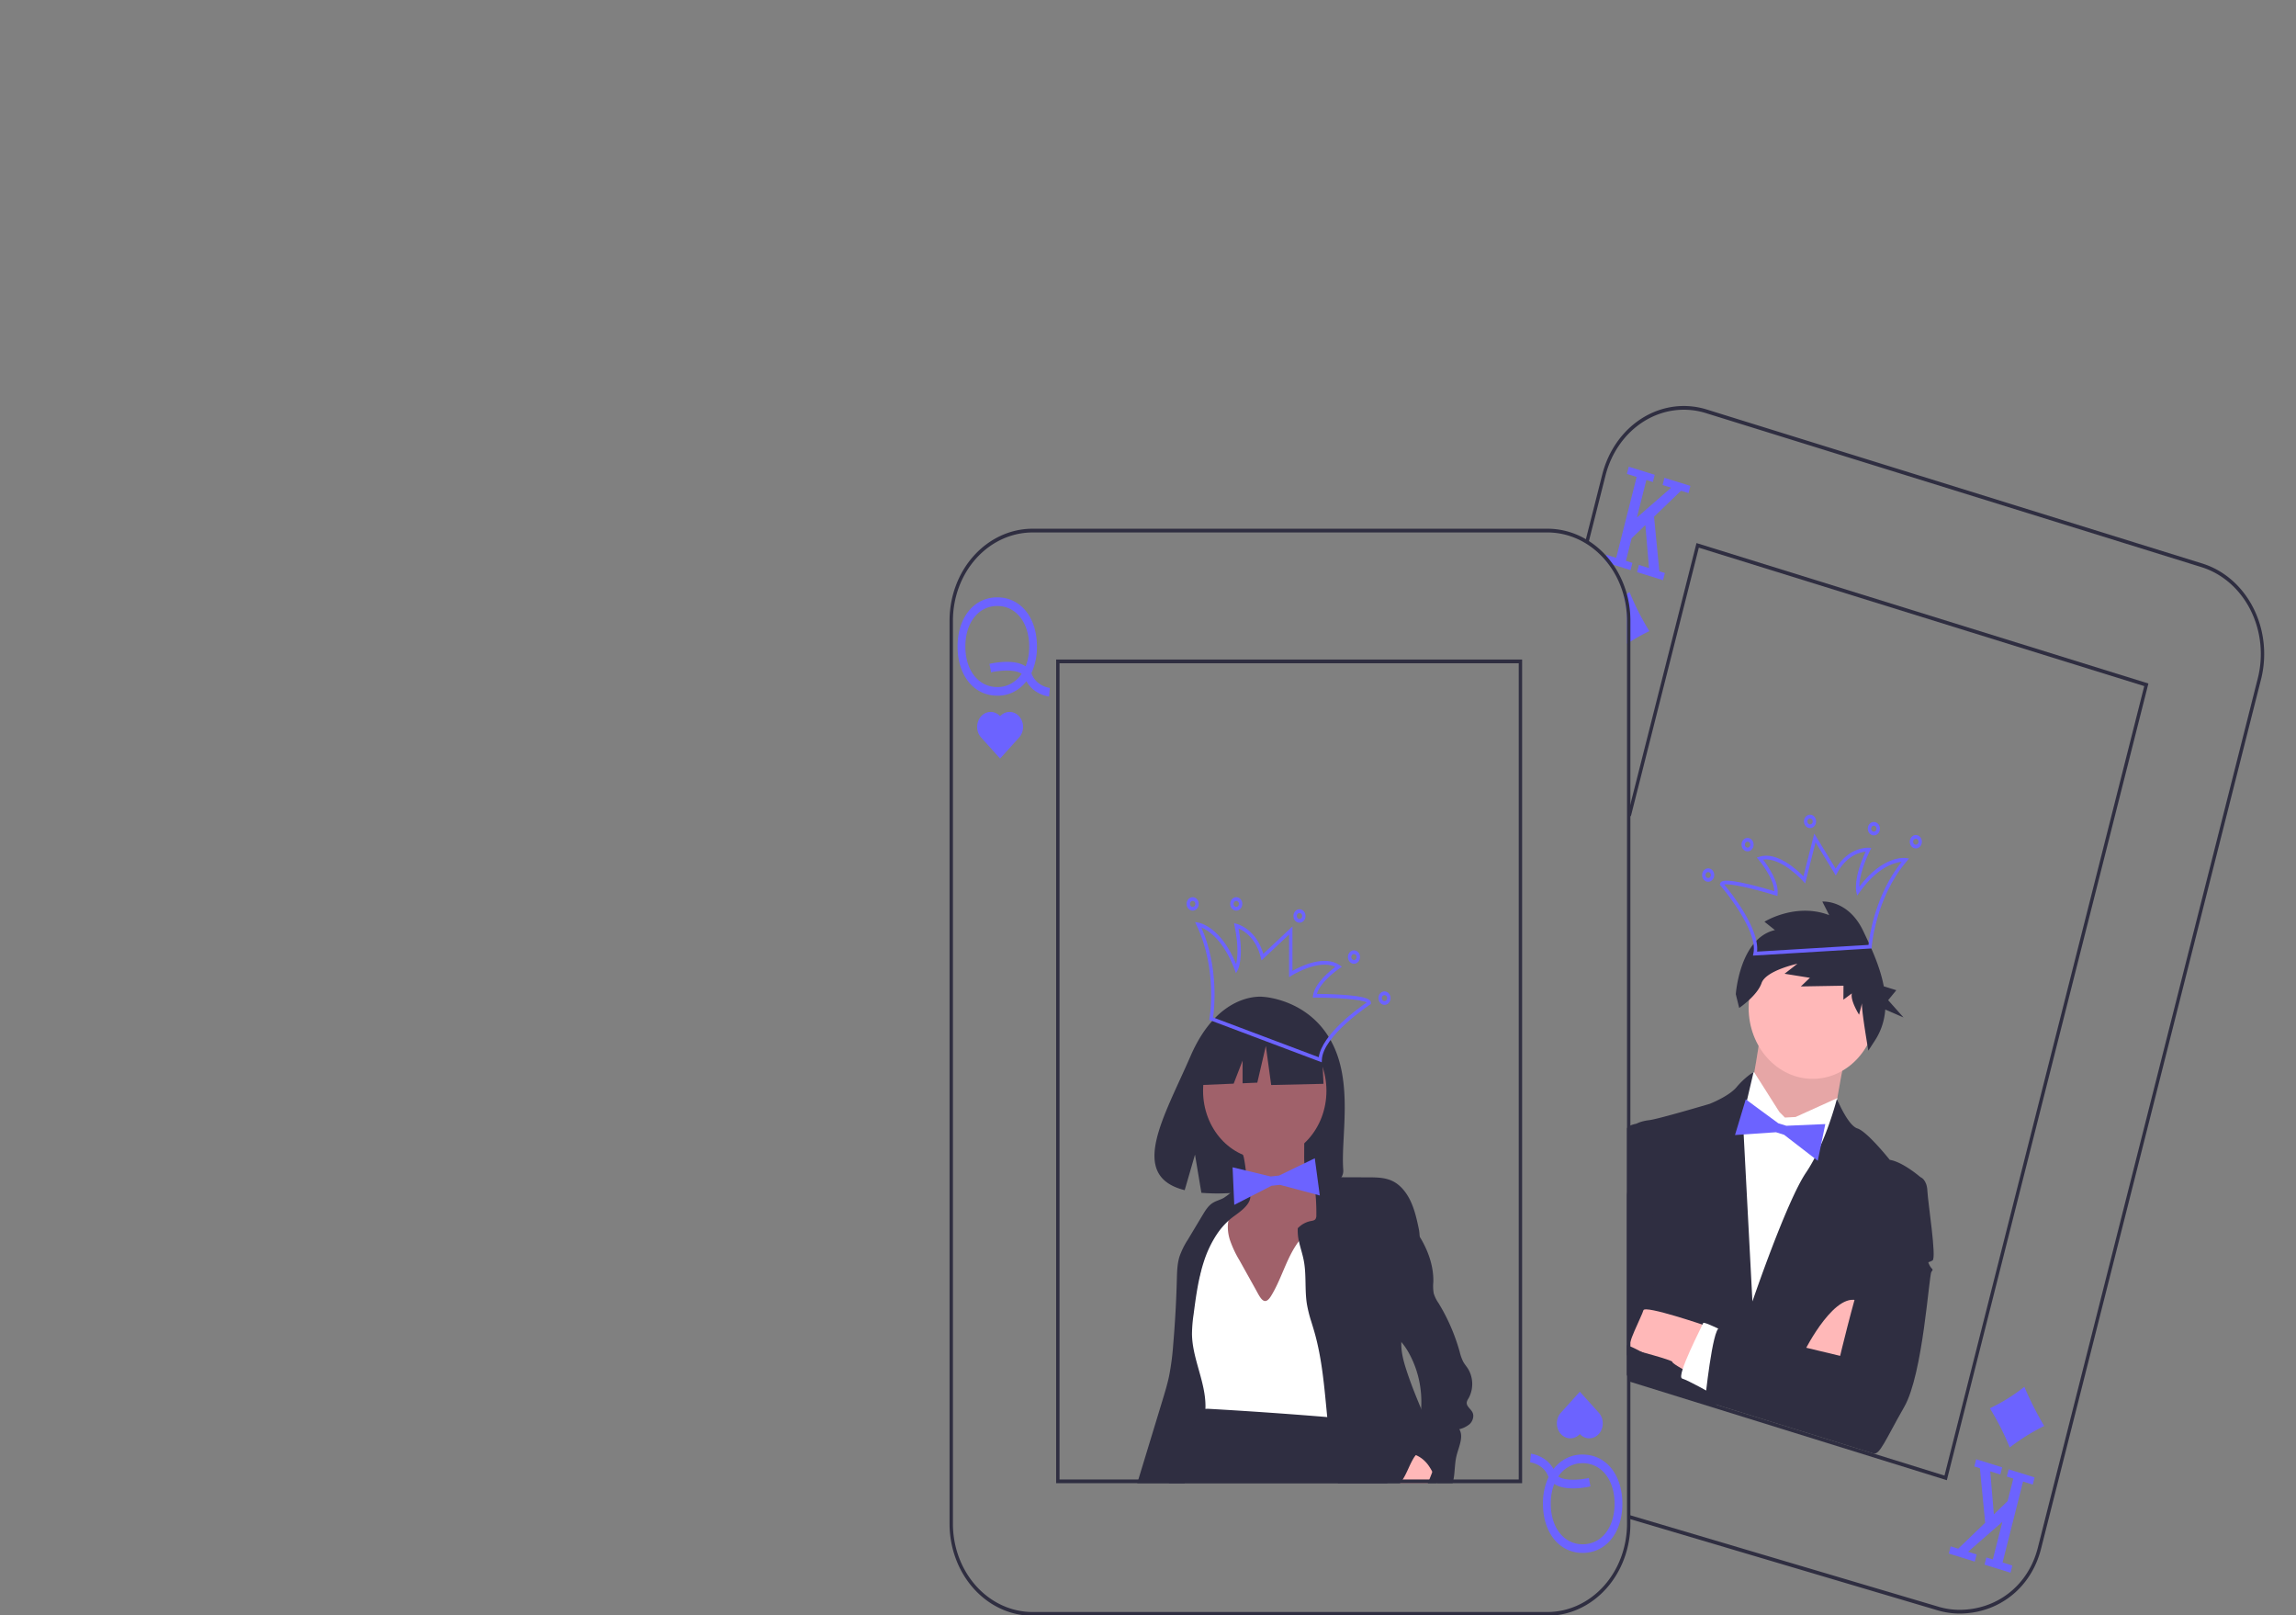 <?xml version="1.0" encoding="UTF-8" standalone="no"?>
<svg
   id="a928d488-6e6c-46d7-ac2c-f12f8bd647b3"
   data-name="Layer 1"
   width="921"
   height="647.736"
   viewBox="0 0 921 647.736"
   version="1.1"
   sodipodi:docname="cards smaller.svg"
   inkscape:version="1.1 (c68e22c387, 2021-05-23)"
   xmlns:inkscape="http://www.inkscape.org/namespaces/inkscape"
   xmlns:sodipodi="http://sodipodi.sourceforge.net/DTD/sodipodi-0.dtd"
   xmlns="http://www.w3.org/2000/svg"
   xmlns:svg="http://www.w3.org/2000/svg"
   xmlns:rdf="http://www.w3.org/1999/02/22-rdf-syntax-ns#"
   xmlns:cc="http://creativecommons.org/ns#"
   xmlns:dc="http://purl.org/dc/elements/1.1/">
  <rect x="0" y="0" width="921" height="647.736" fill="#808080" stroke="none"/>
  <defs
     id="defs109" />
  <sodipodi:namedview
     id="namedview107"
     pagecolor="#ffffff"
     bordercolor="#666666"
     borderopacity="1.0"
     inkscape:pageshadow="2"
     inkscape:pageopacity="0.0"
     inkscape:pagecheckerboard="0"
     showgrid="false"
     inkscape:zoom="1.1487514"
     inkscape:cx="335.1465"
     inkscape:cy="312.07798"
     inkscape:window-width="1920"
     inkscape:window-height="1017"
     inkscape:window-x="-8"
     inkscape:window-y="-8"
     inkscape:window-maximized="1"
     inkscape:current-layer="a928d488-6e6c-46d7-ac2c-f12f8bd647b3" />
  <title
     id="title2">playing cards</title>
  <g
     id="g451"
     transform="matrix(0.676,0,0,0.749,294.032,162.793)">
    <path
       d="m 867.301,771.823 a 50.167,50.167 0 0 1 -13.545,-1.871 l -183.024,-48.989 0.537,-1.926 183.026,48.989 a 48.161,48.161 0 0 0 13.006,1.797 c 21.539,0 40.643,-12.48 46.456,-33.214 L 1044.043,271.991 h -10e-4 l 0.284,-1.011 a 48.29,48.29 0 0 0 -33.43,-59.413 l -294.192,-82.496 a 48.29,48.29 0 0 0 -59.461,33.416 l -10.222,36.46 -1.926,-0.54 10.222,-36.46 a 50.291,50.291 0 0 1 61.927,-34.802 l 294.192,82.496 a 50.291,50.291 0 0 1 35.062,60.961 l 0.01,0.002 -0.27,0.963 -130.556,465.582 c -6.055,21.593 -25.95,34.674 -48.382,34.674 z"
       transform="translate(-139.5,-125.264)"
       fill="#2f2e41"
       id="path4" />
    <polygon
       points="522.31,85.006 532.62,87.896 533.7,84.036 529.84,82.956 533.23,70.866 541.38,63.786 543.55,86.806 537.55,85.116 536.47,88.976 551.87,93.296 552.95,89.436 549.68,88.526 546.54,59.306 562.54,45.396 567.03,46.656 568.11,42.796 552.7,38.476 551.62,42.336 556.7,43.756 536.35,59.746 541.99,39.636 545.85,40.716 546.93,36.856 531.52,32.536 530.44,36.396 536.22,38.016 524.07,81.336 518.29,79.716 518.14,80.236 517.52,82.476 518.96,84.066 "
       fill="#6c63ff"
       id="polygon6" />
    <path
       d="M 683.25,245.83 A 116.744,116.744 0 0 0 672,251.44 c -0.67,0.38 -1.34,0.77 -2,1.16 v -12.37 a 46.801,46.801 0 0 0 -1.87,-13.15 c 0.58,-0.36 1.17,-0.75 1.75,-1.14 0.53,-0.35 1.07,-0.71 1.6,-1.07 a 134.736,134.736 0 0 0 11.77,20.96 z"
       transform="translate(-139.5,-125.264)"
       fill="#6c63ff"
       id="path8" />
    <polygon
       points="722.542,610.584 721.462,614.435 736.868,618.755 737.948,614.904 732.874,613.481 753.218,597.485 747.576,617.604 743.725,616.524 742.645,620.375 758.051,624.695 759.131,620.844 753.353,619.224 765.503,575.895 771.281,577.515 772.361,573.664 756.955,569.344 755.875,573.195 759.726,574.275 756.335,586.369 748.189,593.449 746.024,570.433 752.023,572.115 753.103,568.264 737.698,563.944 736.618,567.795 739.891,568.713 743.033,597.93 727.027,611.842 "
       fill="#6c63ff"
       id="polygon10" />
    <path
       d="M 885.315,661.934 A 110.091,110.091 0 0 0 905.775,650.436 169.049,169.049 0 0 0 917.554,671.395 125.777,125.777 0 0 0 897.094,682.893 135.224,135.224 0 0 0 885.315,661.934 Z"
       transform="translate(-139.5,-125.264)"
       fill="#6c63ff"
       id="path12" />
    <path
       d="m 750.397,453.726 c 0,0 -5.059,32.854 -6.561,34.51 -1.503,1.656 10.5,40.333 10.5,40.333 l 38.489,-22.442 c 0,0 7.489,-41.52 9.954,-42.906 C 805.244,461.836 750.397,453.726 750.397,453.726 Z"
       transform="translate(-139.5,-125.264)"
       fill="#ffb8b8"
       id="path14" />
    <path
       d="m 750.397,453.726 c 0,0 -5.059,32.854 -6.561,34.51 -1.503,1.656 10.5,40.333 10.5,40.333 l 38.489,-22.442 c 0,0 7.489,-41.52 9.954,-42.906 C 805.244,461.836 750.397,453.726 750.397,453.726 Z"
       transform="translate(-139.5,-125.264)"
       opacity="0.1"
       id="path16" />
    <circle
       cx="640.674"
       cy="322.272"
       r="38"
       fill="#ffb8b8"
       id="circle18" />
    <path
       d="m 763.704,506.27 -3.311,-3.006 -14.885,-21.184 c 0,0 -1.708,-1.124 -3.328,4.653 l -1.62,5.777 -13.984,5.426 -30.943,132.569 82.806,23.22 34.101,-132.722 -16.017,-16.954 -1.773,-8.18 -24.728,10.095 z"
       transform="translate(-139.5,-125.264)"
       fill="#ffffff"
       id="path20" />
    <path
       d="m 670,644.09 2,0.56 128.96,36.16 43.12,-142.65 c 0,0 -10.2,-8.06 -18.18,-9.26 0,0 -13.4,-15.18 -19.17,-16.8 -5.78,-1.62 -12.17,-15.87 -12.17,-15.87 0,0 -6.75,24.07 -18.35,39.51 -11.6,15.44 -31.8,68.98 -31.8,68.98 l -5.7,-98.19 6.4,-24.69 a 45.464,45.464 0 0 0 -10.06,8.09 c -4.51,4.96 -16.02,9 -16.02,9 0,0 -30.32,8.12 -35.68,8.7 -5.35,0.57 -7.82,1.96 -7.82,1.96 l -3.53,24.29 -2,13.76 z"
       transform="translate(-139.5,-125.264)"
       fill="#2f2e41"
       id="path22" />
    <path
       d="m 687.6,588.79 c -1.2,7.97 -13.54,40.86 -13.54,40.86 l -2.06,2.07 -2,2.01 V 511.92 a 5.618,5.618 0 0 1 2,-1.39 13.72,13.72 0 0 1 3.53,-0.94 l 3.86,1.08 c 0,0 9.41,70.14 8.21,78.12 z"
       transform="translate(-139.5,-125.264)"
       fill="#2f2e41"
       id="path24" />
    <path
       d="m 775.443,631.075 c 0,0 18.926,-34.159 33.252,-25.987 14.326,8.171 -8.64,30.812 -8.64,30.812 z"
       transform="translate(-139.5,-125.264)"
       fill="#ffb8b8"
       id="path26" />
    <path
       d="m 716.861,617.764 c 0,0 -36.319,-11.223 -37.129,-8.334 -0.81,2.889 -10.754,19.833 -7.866,20.643 2.889,0.81 25.304,6.057 25.034,7.02 -0.27,0.963 10.744,6.129 10.744,6.129 z"
       transform="translate(-139.5,-125.264)"
       fill="#ffb8b8"
       id="path28" />
    <polygon
       points="625.05,385.398 620.236,384.048 600.963,371.253 594.58,390.355 618.886,388.862 623.7,390.212 643.686,404.125 648.165,384.489 "
       fill="#6c63ff"
       id="polygon30" />
    <polygon
       points="582.5,535.736 531.5,521.736 530.5,518.826 530.5,502.796 532.5,503.576 534.56,504.386 586.05,528.176 "
       fill="#2f2e41"
       id="polygon32" />
    <path
       d="m 727.453,620.734 c 0,0 -11.977,-5.436 -12.247,-4.473 -0.27,0.963 -16.343,28.652 -12.491,29.732 3.851,1.08 17.484,8.019 17.484,8.019 z"
       transform="translate(-139.5,-125.264)"
       fill="#ffffff"
       id="path34" />
    <path
       d="m 837.34,536.266 6.74,1.89 c 0,0 3.851,1.08 4.157,7.397 0.306,6.317 5.533,35.824 3.067,37.21 -2.466,1.386 -3.159,0.153 -1.773,2.619 1.386,2.466 2.619,1.773 1.116,3.429 -1.503,1.656 -4.951,54.694 -16.129,72.332 -11.177,17.637 -14.57,26.033 -18.421,24.953 L 716.267,658.101 c 0,0 4.446,-39.258 8.567,-39.141 4.121,0.117 71.639,14.896 71.639,14.896 0,0 26.154,-100.677 40.867,-97.59 z"
       transform="translate(-139.5,-125.264)"
       fill="#2f2e41"
       id="path36" />
    <path
       d="m 757.785,405.886 -6.234,-4.471 c 0,0 18.586,-10.445 38.429,-3.52 l -4.087,-7.273 c 0,0 15.301,-1.155 24.207,15.638 4.682,8.828 10.063,19.17 12.262,29.737 l 7.435,2.085 -4.843,5.336 9.12,9.252 -10.835,-4.241 a 32.524,32.524 0 0 1 -5.561,15.777 l -4.471,6.234 c 0,0 -4.435,-23.028 -3.727,-25.552 l -1.77,6.311 c 0,0 -5.35,-7.627 -4.288,-11.414 l -5.026,3.356 0.053,-7.473 -25.298,0.394 5.38,-4.618 -15.047,-2.177 7.627,-5.35 c 0,0 -18.71,3.603 -21.288,10.369 -2.578,6.765 -13.26,13.3 -13.26,13.3 l -2.017,-7.373 c 0,0 2.284,-29.993 23.241,-34.328 z"
       transform="translate(-139.5,-125.264)"
       fill="#2f2e41"
       id="path38" />
    <path
       d="m 744.721,419.557 0.297,-1.295 c 2.89,-12.58 -19.338,-35.975 -19.563,-36.21 l -0.395,-0.412 0.154,-0.55 c 0.44,-1.568 2.204,-2.961 17.659,0.389 6.018,1.305 12.019,2.895 14.531,3.576 -0.281,-7.183 -9.185,-16.7 -9.28,-16.8 l -1.12,-1.187 1.566,-0.459 c 10.265,-3.009 22.28,6.971 26.12,10.505 l 6.419,-22.89 12.701,18.76 c 7.797,-11.673 19.076,-11.2 19.569,-11.172 l 1.583,0.086 -0.761,1.392 c -5.343,9.775 -6.306,16.196 -6.361,19.362 14.216,-16.889 27.027,-15.418 27.584,-15.344 l 1.941,0.256 -1.346,1.422 c -18.611,19.665 -20.802,45.606 -20.822,45.866 l -0.067,0.874 z M 727.67,381.491 c 3.93,4.259 20.924,23.481 19.516,35.928 l 66.11,-3.596 c 0.545,-4.628 3.898,-26.648 19.705,-44.5 -4.308,0.385 -14.47,2.84 -25.175,16.521 l -1.227,1.568 -0.525,-1.92 c -0.083,-0.303 -1.872,-7.336 5.553,-21.623 -3.404,0.322 -11.329,2.104 -16.929,11.454 l -0.806,1.346 -12.02,-17.753 -6.169,22 -1.21,-1.226 c -0.135,-0.137 -13.031,-13.049 -23.754,-11.509 2.753,3.205 9.338,11.646 8.617,18.282 l -0.127,1.174 -1.137,-0.319 C 745.463,383.777 731.039,380.755 727.67,381.491 Z"
       transform="translate(-139.5,-125.264)"
       fill="#6c63ff"
       id="path40" />
    <path
       d="m 840.408,362.039 a 3.587,3.587 0 1 1 4.422,-2.485 3.591,3.591 0 0 1 -4.422,2.485 z m 1.397,-4.982 a 1.587,1.587 0 1 0 1.1,1.956 1.589,1.589 0 0 0 -1.1,-1.956 z"
       transform="translate(-139.5,-125.264)"
       fill="#6c63ff"
       id="path42" />
    <path
       d="m 815.5,355.055 a 3.587,3.587 0 1 1 4.422,-2.485 3.591,3.591 0 0 1 -4.422,2.485 z m 1.397,-4.982 a 1.587,1.587 0 1 0 1.1,1.956 1.589,1.589 0 0 0 -1.1,-1.956 z"
       transform="translate(-139.5,-125.264)"
       fill="#6c63ff"
       id="path44" />
    <path
       d="m 777.636,351.154 a 3.587,3.587 0 1 1 4.422,-2.485 3.591,3.591 0 0 1 -4.422,2.485 z m 1.397,-4.982 a 1.587,1.587 0 1 0 1.1,1.956 1.589,1.589 0 0 0 -1.1,-1.956 z"
       transform="translate(-139.5,-125.264)"
       fill="#6c63ff"
       id="path46" />
    <path
       d="m 717.189,379.879 a 3.587,3.587 0 1 1 4.422,-2.485 3.591,3.591 0 0 1 -4.422,2.485 z m 1.397,-4.982 a 1.587,1.587 0 1 0 1.1,1.956 1.589,1.589 0 0 0 -1.1,-1.956 z"
       transform="translate(-139.5,-125.264)"
       fill="#6c63ff"
       id="path48" />
    <path
       d="m 740.563,363.595 a 3.587,3.587 0 1 1 4.422,-2.485 3.591,3.591 0 0 1 -4.422,2.485 z m 1.397,-4.982 a 1.587,1.587 0 1 0 1.1,1.956 1.589,1.589 0 0 0 -1.1,-1.956 z"
       transform="translate(-139.5,-125.264)"
       fill="#6c63ff"
       id="path50" />
    <polygon
       points="719.31,574.885 530.809,522.027 531.348,520.101 718.887,572.69 837.418,149.994 573.112,75.88 532.799,219.645 530.873,219.105 571.728,73.414 572.689,73.684 839.883,148.609 839.613,149.571 720.272,575.155 "
       fill="#2f2e41"
       id="polygon52" />
    <path
       d="M 669.88,225.94 A 49.004,49.004 0 0 0 661.81,210.27 49.783,49.783 0 0 0 657.64,205.5 49.106,49.106 0 0 0 622.77,191 H 317.23 A 49.28,49.28 0 0 0 268,240.23 V 723.77 A 49.28,49.28 0 0 0 317.23,773 H 622.77 A 49.28,49.28 0 0 0 672,723.77 V 240.23 a 48.871,48.871 0 0 0 -2.12,-14.29 z M 670,723.77 A 47.287,47.287 0 0 1 622.77,771 H 317.23 A 47.287,47.287 0 0 1 270,723.77 V 240.23 A 47.287,47.287 0 0 1 317.23,193 h 305.54 a 47.113,47.113 0 0 1 34.25,14.74 q 0.735,0.78 1.44,1.59 a 47.12,47.12 0 0 1 11.54,30.9 z"
       transform="translate(-139.5,-125.264)"
       fill="#2f2e41"
       id="path58" />
    <path
       d="m 316.742,268.709 c -0.056,-0.13 -0.124,-0.249 -0.185,-0.374 a 30.294,30.294 0 0 0 3.315,-14.268 c 0,-15.502 -9.687,-26.328 -23.557,-26.328 -13.87,0 -23.557,10.827 -23.557,26.328 0,15.502 9.687,26.328 23.557,26.328 a 22.226,22.226 0 0 0 17.296,-7.723 c 4.441,7.186 13.026,8.134 13.421,8.174 L 327.5,276.251 c -0.323,-0.035 -7.944,-0.927 -10.758,-7.541 z m -20.427,7.067 c -11.151,0 -18.938,-8.927 -18.938,-21.709 0,-12.782 7.787,-21.709 18.938,-21.709 11.151,0 18.938,8.927 18.938,21.709 a 26.092,26.092 0 0 1 -2.11,10.607 c -6.894,-4.189 -19.721,-1.686 -21.46,-1.319 l 0.95,4.52 c 4.711,-0.986 14.084,-1.778 18.164,0.782 a 17.668,17.668 0 0 1 -14.482,7.12 z"
       transform="translate(-139.5,-125.264)"
       fill="#6c63ff"
       id="path60" />
    <path
       d="m 298,291.382 a 8.014,8.014 0 0 0 -11.333,11.333 L 298,314.049 309.333,302.715 A 8.014,8.014 0 0 0 298,291.382 Z"
       transform="translate(-139.5,-125.264)"
       fill="#6c63ff"
       id="path62" />
    <path
       d="m 623.258,698.388 c 0.056,0.13 0.124,0.249 0.185,0.374 a 30.294,30.294 0 0 0 -3.315,14.268 c 0,15.502 9.687,26.328 23.557,26.328 13.87,0 23.557,-10.827 23.557,-26.328 0,-15.502 -9.687,-26.328 -23.557,-26.328 a 22.226,22.226 0 0 0 -17.296,7.723 c -4.441,-7.186 -13.026,-8.134 -13.421,-8.174 L 612.5,690.847 c 0.323,0.035 7.944,0.926 10.758,7.541 z m 20.427,-7.067 c 11.151,0 18.938,8.927 18.938,21.709 0,12.782 -7.787,21.709 -18.938,21.709 -11.151,0 -18.938,-8.927 -18.938,-21.709 a 26.092,26.092 0 0 1 2.11,-10.607 c 6.894,4.189 19.721,1.686 21.46,1.319 l -0.95,-4.52 c -4.711,0.986 -14.084,1.778 -18.164,-0.782 a 17.668,17.668 0 0 1 14.482,-7.119 z"
       transform="translate(-139.5,-125.264)"
       fill="#6c63ff"
       id="path64" />
    <path
       d="M 642,675.715 A 8.014,8.014 0 0 0 653.333,664.382 L 642,653.049 630.667,664.382 A 8.014,8.014 0 0 0 642,675.715 Z"
       transform="translate(-139.5,-125.264)"
       fill="#6c63ff"
       id="path66" />
    <path
       d="m 494.646,465.711 c -13.614,-23.004 -40.549,-24.076 -40.549,-24.076 0,0 -26.246,-3.356 -43.083,31.679 -15.693,32.655 -37.352,64.185 -3.487,71.829 l 6.117,-19.039 3.788,20.456 a 132.507,132.507 0 0 0 14.49,0.248 c 36.267,-1.171 70.805,0.343 69.693,-12.671 -1.478,-17.3 6.13,-46.292 -6.969,-68.426 z"
       transform="translate(-139.5,-125.264)"
       fill="#2f2e41"
       id="path68" />
    <path
       d="m 444.422,544.087 c 0.066,2.589 0.046,5.32 -1.24,7.568 -2.551,4.456 -8.777,5.123 -12.523,8.636 -3.939,3.694 -4.385,9.688 -4.572,15.085 -0.196,5.642 -0.363,11.469 1.696,16.726 a 40.66,40.66 0 0 0 4.75,8.161 q 3.43,4.944 6.924,9.844 a 42.503,42.503 0 0 0 4.146,5.203 c 4.171,4.249 9.892,6.601 15.605,8.279 3.691,1.084 7.676,1.929 11.338,0.751 a 21.707,21.707 0 0 0 6.593,-4.054 c 2.724,-2.163 5.489,-4.37 7.463,-7.234 3.075,-4.461 3.926,-10.045 4.564,-15.425 a 332.863,332.863 0 0 0 2.194,-47.951 11.753,11.753 0 0 0 -0.915,-5.095 c -1.897,-3.703 -6.976,-4.494 -9.653,-7.679 -2.288,-2.724 -2.382,-6.61 -2.362,-10.168 l 0.05,-9.056 a 3.794,3.794 0 0 0 -0.44,-2.206 3.738,3.738 0 0 0 -2.598,-1.212 87.571,87.571 0 0 0 -17.037,-1.14 c -4.623,0.141 -13.495,-0.246 -17.492,2.329 -3.629,2.337 0.915,8.793 1.755,12.419 a 80.911,80.911 0 0 1 1.755,16.221 z"
       transform="translate(-139.5,-125.264)"
       fill="#a0616a"
       id="path70" />
    <circle
       cx="315.534"
       cy="366.668"
       r="36.604"
       fill="#a0616a"
       id="circle72" />
    <path
       d="m 439.962,582.597 a 53.547,53.547 0 0 1 -5.708,-11.087 c -1.309,-3.956 -1.652,-8.377 -0.099,-12.244 -3.955,-2.295 -9.326,-0.437 -12.206,3.115 -2.881,3.552 -3.762,8.313 -4.016,12.879 -0.254,4.566 0.015,9.199 -0.978,13.663 -2.198,9.876 -10.356,17.995 -10.963,28.094 -0.597,9.936 6.216,18.591 9.568,27.963 a 46.63,46.63 0 0 1 2.498,18.201 c -0.109,1.993 -0.234,4.264 1.172,5.68 a 6.478,6.478 0 0 0 2.534,1.365 c 16.174,5.69 33.644,6.183 50.784,6.617 l 28.31,0.717 a 9.023,9.023 0 0 0 4.999,-0.837 c 2.54,-1.557 2.88,-5.048 2.923,-8.027 0.372,-25.656 -0.719,-51.309 -1.81,-76.945 -0.395,-9.292 -0.798,-18.638 -2.768,-27.727 -0.502,-2.314 -1.324,-4.888 -3.461,-5.91 -1.808,-0.865 -3.954,-0.305 -5.835,0.39 a 46.457,46.457 0 0 0 -21.758,16.749 c -5.809,8.267 -8.666,18.185 -14.351,26.515 -4.125,6.045 -6.511,0.777 -9.26,-3.675 q -4.785,-7.749 -9.573,-15.496 z"
       transform="translate(-139.5,-125.264)"
       fill="#ffffff"
       id="path74" />
    <path
       d="m 435.58,559.899 c -0.72,0.51 -1.43,1.05 -2.11,1.62 a 40.849,40.849 0 0 0 -6.8,7.16 56.722,56.722 0 0 0 -7.7,14.53 c -3.32,9.1 -4.76,18.76 -6.14,28.34 a 68.398,68.398 0 0 0 -0.97,10.68 c 0.21,13.16 7.99,25.35 8,38.52 0,0.5 -0.01,0.99 -0.04,1.49 a 43.261,43.261 0 0 1 -0.76,6.42 c -0.57,3.09 -1.39,6.14 -2.2,9.18 -2.04,7.62 -4.24,15.52 -8.22,22.21 -0.4,0.68 -0.83,1.35 -1.27,2 h -28 c 0.22,-0.67 0.45,-1.33 0.67,-2 q 7.155,-21.195 14.3,-42.38 c 1.46,-4.32 2.92,-8.66 3.95,-13.1 a 124.075,124.075 0 0 0 2.41,-16.63 q 1.65,-17.385 2.17,-34.84 c 0.13,-4.18 0.22,-8.45 1.57,-12.41 a 40.598,40.598 0 0 1 4.98,-9.08 q 4.335,-6.525 8.67,-13.05 c 1.61,-2.42 3.3,-4.91 5.78,-6.42 2.07,-1.27 4.53,-1.73 6.71,-2.8 a 34.312,34.312 0 0 0 3.94,-2.61 c 3.26,-2.31 7.09,-4.74 9.9,-2.38 a 5.514,5.514 0 0 1 1.16,1.33 6.691,6.691 0 0 1 0.43,0.77 c 2.7,5.84 -6.8,10.88 -10.43,13.45 z"
       transform="translate(-139.5,-125.264)"
       fill="#2f2e41"
       id="path76" />
    <path
       d="M 527.82,702.049 H 398.14 c 0.7,-0.64 1.39,-1.31 2.06,-2 0.1,-0.1 0.19,-0.2 0.29,-0.3 4.96,-5.15 6.09,-11.48 8.58,-18.18 q 2.805,-7.575 5.61,-15.14 a 7.831,7.831 0 0 1 1.43,-2.69 4.437,4.437 0 0 1 1.97,-1.18 7.642,7.642 0 0 1 1.74,-0.32 19.407,19.407 0 0 1 2.53,0 q 34.905,1.8 69.76,4.39 4.5,0.345 9,0.69 c 2.45,1.82 4.87,3.75 7.18,5.79 7.51,6.6 14.02,14.37 17.75,23.55 0.45,1.11 0.86,2.24 1.2,3.39 0.22,0.66 0.41,1.33 0.58,2 z"
       transform="translate(-139.5,-125.264)"
       fill="#2f2e41"
       id="path78" />
    <polygon
       points="322.517,324.291 285.77,329.993 278.167,363.573 297.093,362.845 302.38,350.508 302.38,362.641 311.113,362.305 316.181,342.665 319.349,363.573 350.394,362.939 349.127,338.23 "
       fill="#2f2e41"
       id="polygon80" />
    <path
       d="m 527.82,702.049 h -29.28 c -0.21,-0.66 -0.41,-1.33 -0.6,-2 a 157.26,157.26 0 0 1 -4.54,-22.68 c -0.31,-2.19 -0.58,-4.39 -0.83,-6.58 -0.16,-1.39 -0.31,-2.77 -0.46,-4.16 -1.68,-15.44 -2.97,-31.03 -7.69,-45.81 -0.57,-1.79 -1.19,-3.57 -1.79,-5.35 a 63.096,63.096 0 0 1 -2.6,-9.41 c -1.28,-7.32 -0.32,-14.9 -1.64,-22.21 -0.74,-4.08 -2.21,-7.67 -3.1,-11.41 a 23.108,23.108 0 0 1 -0.66,-6.91 14.882,14.882 0 0 1 7.79,-3.86 c 1.01,-0.17 2.15,-0.3 2.76,-1.11 a 3.464,3.464 0 0 0 0.46,-2.04 97.957,97.957 0 0 0 -0.81,-14.11 c -0.2,-1.64 -0.45,-3.28 -0.75,-4.91 -0.01,-0.08 -0.03,-0.15 -0.04,-0.23 2.44,-1.06 5.19,-1.07 7.84,-1.06 2.89,0.01 5.77,0.01 8.65,0.02 q 7.995,0.03 15.99,0.05 c 4.96,0.01 10.09,0.06 14.6,2.11 4.66,2.13 8.2,6.24 10.54,10.8 2.34,4.56 3.61,9.58 4.76,14.57 a 19.52,19.52 0 0 1 0.5,4.21 c 0.22,11.26 -8.18,22.6 -9.02,34.11 -0.27,3.73 0.04,7.49 -0.3,11.22 -0.34,3.74 -1.34,7.4 -1.52,11.14 -0.01,0.19 -0.02,0.39 -0.02,0.58 -0.11,4.87 1.31,9.64 2.95,14.23 2.54,7.13 5.63,14.04 8.82,20.91 3.08,6.65 6.24,13.27 9.08,20.01 a 34.263,34.263 0 0 1 2.95,9.89 13.724,13.724 0 0 1 -1.51,7.99 9.376,9.376 0 0 1 -1.19,1.69 l -0.02,0.02 c -0.09,0.1 -0.18,0.2 -0.27,0.29 h -29.05 z"
       transform="translate(-139.5,-125.264)"
       fill="#2f2e41"
       id="path82" />
    <path
       d="m 555.71,691.789 a 11.082,11.082 0 0 1 -1.07,3.83 c -0.05,0.12 -0.1,0.23 -0.15,0.35 -0.58,1.37 -1.17,2.72 -1.78,4.08 -0.3,0.66 -0.6,1.33 -0.91,2 h -16.56 a 18.536,18.536 0 0 0 1.66,-2 c 2.54,-3.53 4.01,-7.82 6.6,-11.63 a 8.954,8.954 0 0 1 1.21,-1.44 c 4.15,-4.02 11.26,-3.2 11,4.81 z"
       transform="translate(-139.5,-125.264)"
       fill="#ffb8b8"
       id="path84" />
    <path
       d="m 566.49,702.049 a 19.618,19.618 0 0 0 0.53,-2 c 0.12,-0.53 0.22,-1.05 0.3,-1.58 0.53,-3.49 0.52,-7.06 1.35,-10.49 1.17,-4.91 4.68,-10.72 1.79,-14.85 a 15.691,15.691 0 0 0 6.21,-2.78 c 1.72,-1.5 2.72,-4.1 1.68,-6.14 -1.03,-2.01 -3.82,-3.34 -3.44,-5.57 a 5.313,5.313 0 0 1 0.98,-1.94 14.53,14.53 0 0 0 -0.25,-15.94 c -0.91,-1.3 -2.03,-2.44 -2.86,-3.8 a 22.663,22.663 0 0 1 -2.07,-5.27 98.166,98.166 0 0 0 -12.63,-26.18 17.372,17.372 0 0 1 -2.79,-5.16 21.304,21.304 0 0 1 -0.22,-6.13 c 0.2,-8.08 -2.82,-15.97 -7.17,-22.77 -0.32,-0.5 -0.65,-0.99 -0.98,-1.48 -4.2,-6.19 -9.41,-11.62 -14.6,-17.01 -2.14,1 -4.03,1.65 -5.14,3.73 a 11.086,11.086 0 0 0 -0.99,3.72 c -1.42,9.9 -2.65,19.86 -3.61,29.81 -0.48,5.03 -0.97,10.1 -0.4,15.12 0.57,5.02 2.28,10.05 5.68,13.78 2.13,2.34 4.83,4.08 7.14,6.24 q 0.555,0.525 1.08,1.08 a 35.41,35.41 0 0 1 4.41,5.79 49.921,49.921 0 0 1 7.34,29.93 48.641,48.641 0 0 1 -0.75,5.64 23.327,23.327 0 0 1 -2.66,7.6 c -1.05,1.73 -2.43,3.24 -3.38,5.03 -0.95,1.79 -1.4,4.02 -0.46,5.81 a 11.831,11.831 0 0 1 4.13,0.74 17.529,17.529 0 0 1 7.8,5.95 25.938,25.938 0 0 1 1.98,3.04 37.448,37.448 0 0 1 1.98,4.08 c 0.24,0.55 0.47,1.12 0.69,1.69 a 1.659,1.659 0 0 1 0.12,0.31 z"
       transform="translate(-139.5,-125.264)"
       fill="#2f2e41"
       id="path86" />
    <polygon
       points="324.027,412.053 319.051,412.545 296.446,407.631 297.443,427.746 319.543,417.521 324.519,417.029 348.195,422.725 345.231,402.805 "
       fill="#6c63ff"
       id="polygon88" />
    <path
       d="m 527.24,700.049 c 0.22,0.66 0.41,1.33 0.58,2 h 7.42 a 18.536,18.536 0 0 0 1.66,-2 z m -195.99,-439 v 441 h 276.5 v -441 z m 274.5,439 h -272.5 v -437 h 272.5 z m -78.51,0 c 0.22,0.66 0.41,1.33 0.58,2 h 7.42 a 18.536,18.536 0 0 0 1.66,-2 z"
       transform="translate(-139.5,-125.264)"
       fill="#2f2e41"
       id="path90" />
    <path
       d="m 422.101,453.982 0.171,-0.86 c 0.051,-0.255 4.945,-25.825 -7.665,-49.784 l -0.912,-1.733 1.938,0.277 c 0.557,0.08 13.289,2.122 22.417,22.222 0.801,-3.063 1.608,-9.505 -0.897,-20.36 l -0.356,-1.545 1.548,0.344 c 0.482,0.107 11.469,2.697 15.825,16.041 l 17.295,-14.634 V 427.722 c 4.651,-2.366 18.915,-8.731 27.986,-3.062 l 1.384,0.865 -1.399,0.84 c -0.119,0.071 -11.262,6.831 -13.471,13.671 2.603,0.022 8.811,0.111 14.957,0.48 15.786,0.947 17.108,2.765 17.108,4.394 v 0.571 l -0.491,0.29 c -0.28,0.166 -27.999,16.69 -28.613,29.583 l -0.064,1.327 z m 62.592,-11.952 h -1.181 l 0.194,-1.165 c 1.097,-6.584 9.717,-12.934 13.233,-15.277 -9.909,-4.377 -25.812,4.573 -25.979,4.668 l -1.496,0.854 V 408.262 l -16.367,13.849 -0.413,-1.514 c -2.868,-10.515 -10.018,-14.371 -13.208,-15.6 3.292,15.761 -0.331,22.05 -0.492,22.319 l -1.024,1.707 -0.758,-1.841 c -6.614,-16.063 -15.735,-21.171 -19.779,-22.705 10.4,21.457 7.683,43.565 6.958,48.168 l 62.684,21.312 c 2.005,-12.365 23.558,-26.285 28.492,-29.325 -3.045,-1.619 -17.749,-2.603 -30.864,-2.603 z"
       transform="translate(-139.5,-125.264)"
       fill="#6c63ff"
       id="path92" />
    <path
       d="m 408.671,391.877 a 3.587,3.587 0 1 1 3.587,3.587 3.591,3.591 0 0 1 -3.587,-3.587 z m 2,0 a 1.587,1.587 0 1 0 1.587,-1.587 1.589,1.589 0 0 0 -1.587,1.587 z"
       transform="translate(-139.5,-125.264)"
       fill="#6c63ff"
       id="path94" />
    <path
       d="m 434.541,391.877 a 3.587,3.587 0 1 1 3.587,3.587 3.591,3.591 0 0 1 -3.587,-3.587 z m 2,0 a 1.587,1.587 0 1 0 1.587,-1.587 1.589,1.589 0 0 0 -1.587,1.587 z"
       transform="translate(-139.5,-125.264)"
       fill="#6c63ff"
       id="path96" />
    <path
       d="m 472.052,398.345 a 3.587,3.587 0 1 1 3.587,3.587 3.591,3.591 0 0 1 -3.587,-3.587 z m 2,0 a 1.587,1.587 0 1 0 1.587,-1.587 1.589,1.589 0 0 0 -1.587,1.587 z"
       transform="translate(-139.5,-125.264)"
       fill="#6c63ff"
       id="path98" />
    <path
       d="m 522.498,442.323 a 3.587,3.587 0 1 1 3.587,3.587 3.591,3.591 0 0 1 -3.587,-3.587 z m 2,0 a 1.587,1.587 0 1 0 1.587,-1.587 1.589,1.589 0 0 0 -1.587,1.587 z"
       transform="translate(-139.5,-125.264)"
       fill="#6c63ff"
       id="path100" />
    <path
       d="m 504.389,420.334 a 3.587,3.587 0 1 1 3.587,3.587 3.591,3.591 0 0 1 -3.587,-3.587 z m 2,0 a 1.587,1.587 0 1 0 1.587,-1.587 1.589,1.589 0 0 0 -1.587,1.587 z"
       transform="translate(-139.5,-125.264)"
       fill="#6c63ff"
       id="path102" />
  </g>
</svg>

